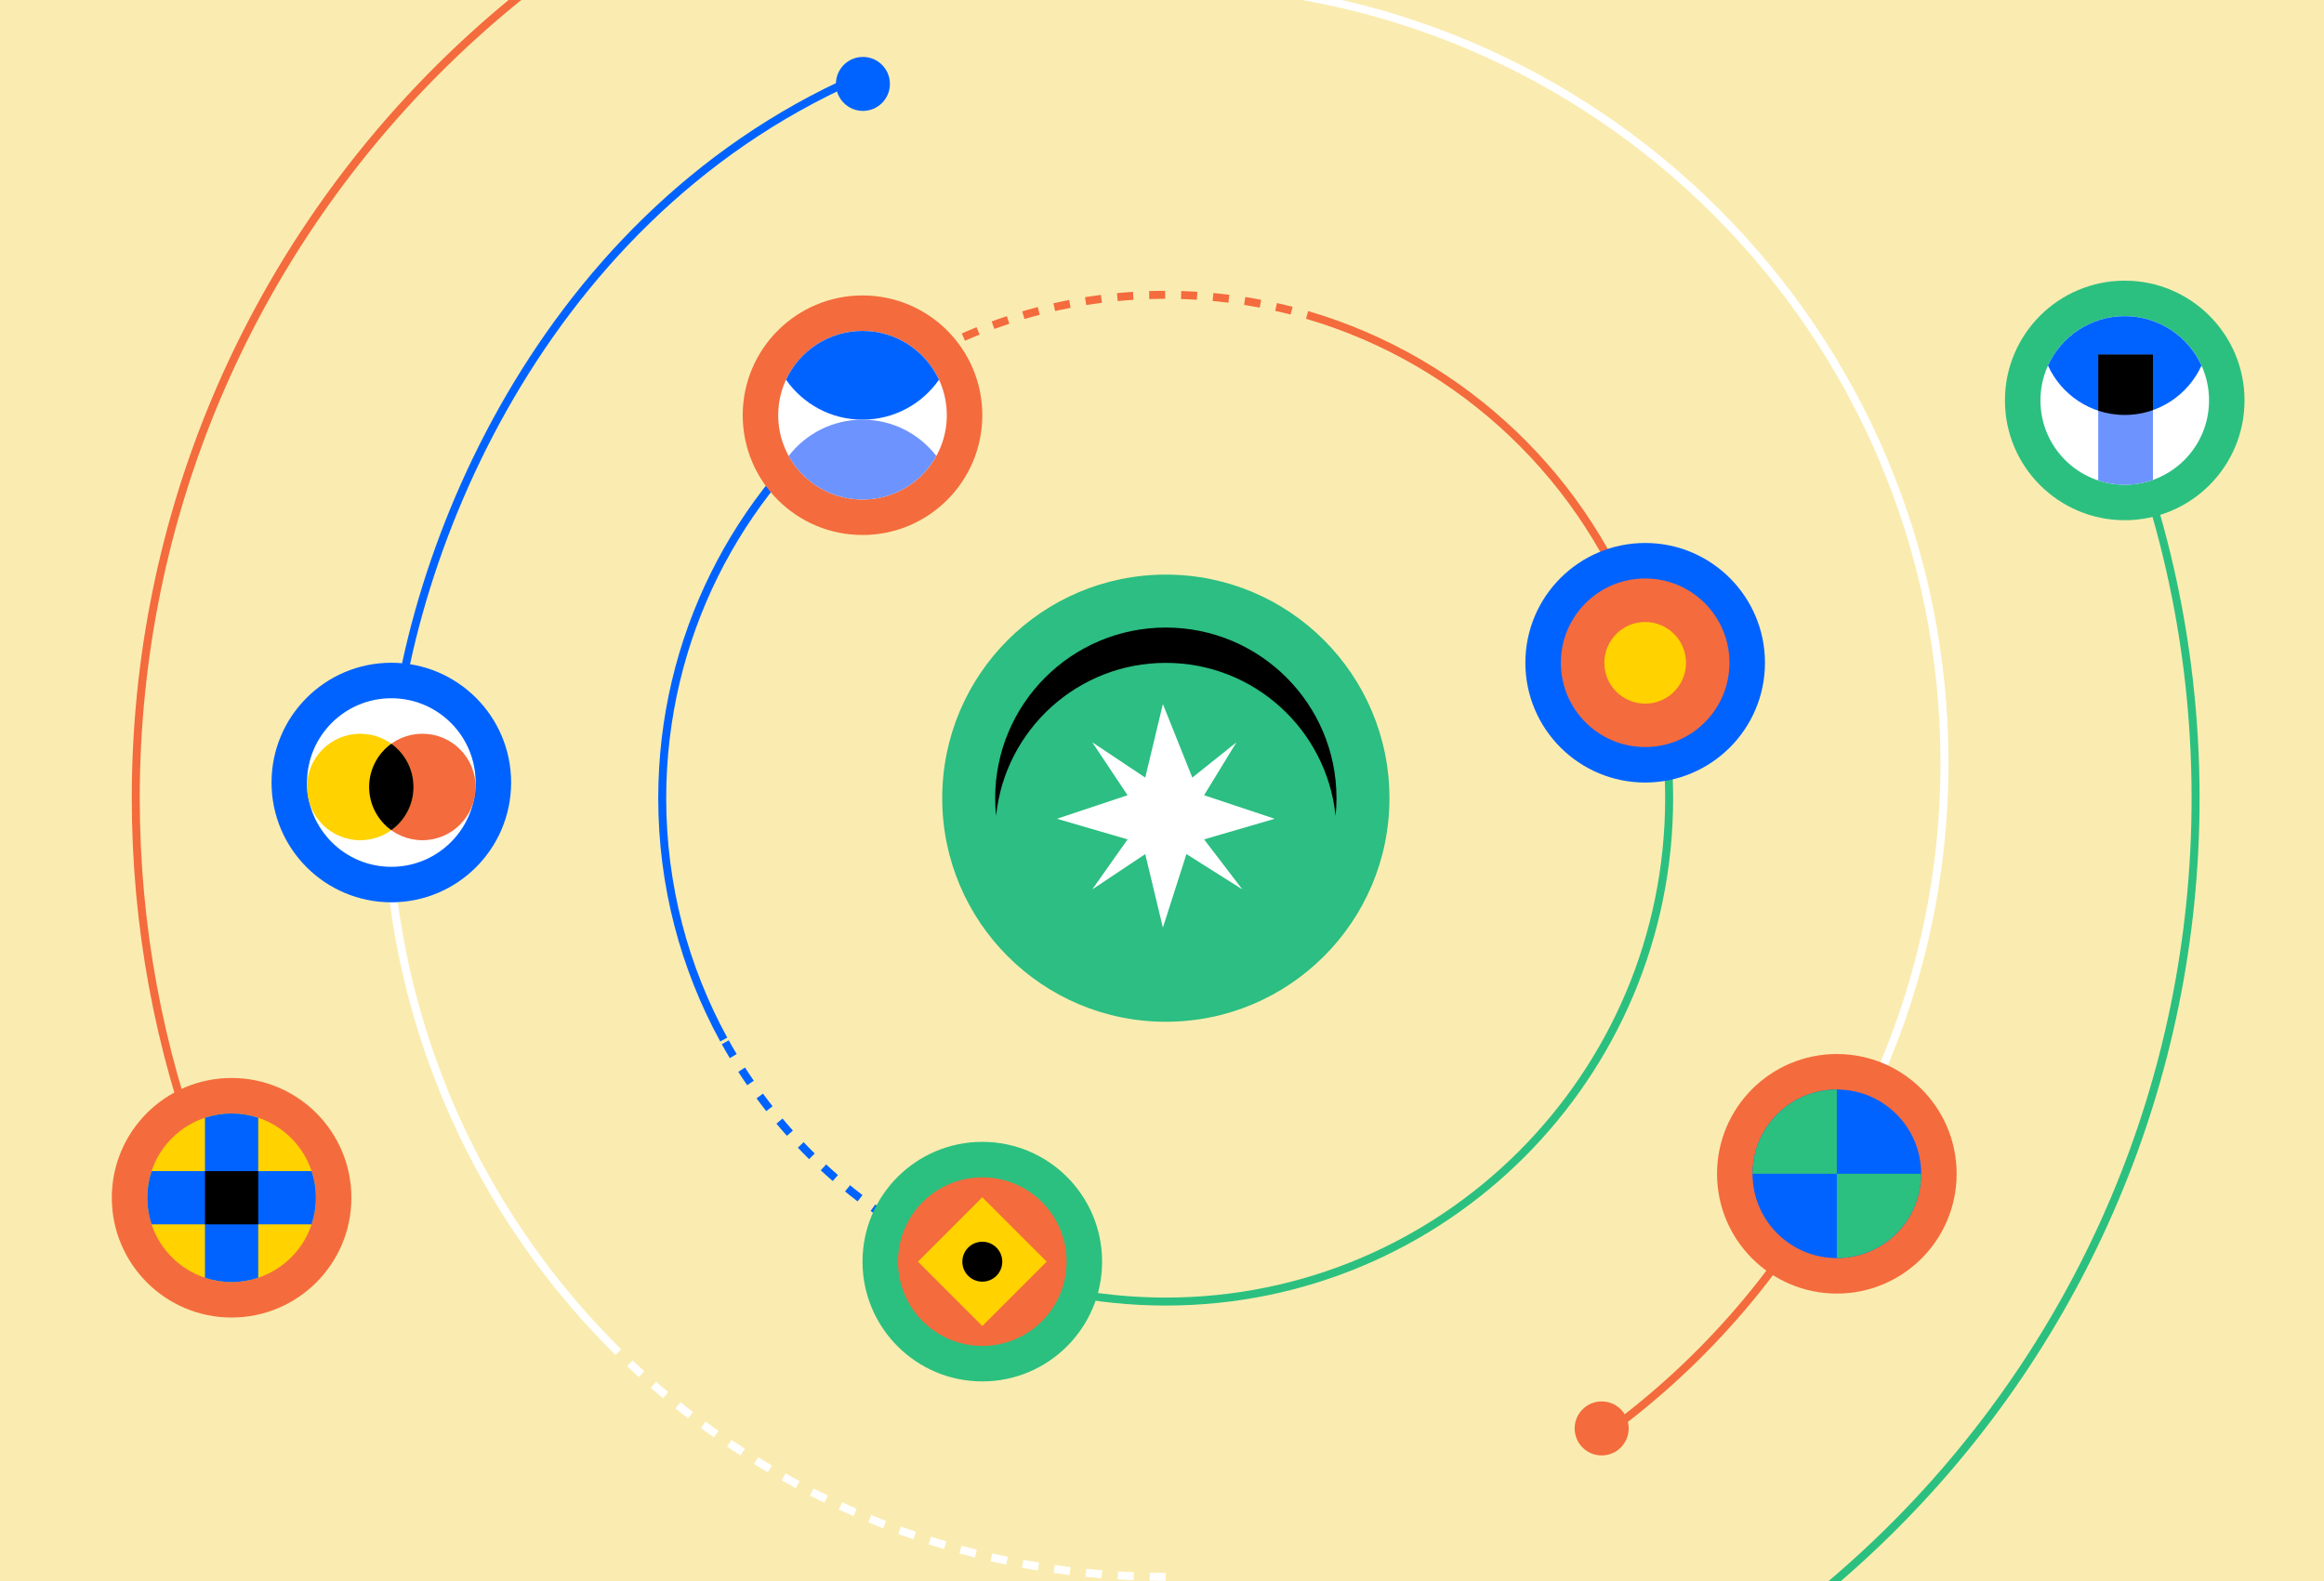 <svg width="291" height="198" viewBox="0 0 291 198" fill="none" xmlns="http://www.w3.org/2000/svg">
<rect x="0" y="0" width="291" height="198" fill="#333333" stroke="none"/>
<g clip-path="url(#clip0_86_44076)">
<rect width="291" height="200" transform="translate(0 -2)" fill="#FAECB0"/>
<circle cx="145.98" cy="99.961" r="28" fill="#2CBE82"/>
<path fill-rule="evenodd" clip-rule="evenodd" d="M167.235 102.171C167.31 101.444 167.348 100.707 167.348 99.961C167.348 88.159 157.781 78.592 145.98 78.592C134.178 78.592 124.611 88.159 124.611 99.961C124.611 100.707 124.65 101.445 124.724 102.172C125.83 91.409 134.925 83.014 145.98 83.014C157.035 83.014 166.129 91.409 167.235 102.171Z" fill="black"/>
<path d="M136.769 92.961L141.19 99.593L132.348 102.54L141.19 105.119L136.769 111.382L143.401 106.961L145.611 116.172L148.559 106.961L155.559 111.382L150.769 105.119L159.611 102.54L150.769 99.593L154.822 92.961L149.296 97.382L145.611 88.172L143.401 97.382L136.769 92.961Z" fill="white"/>
<path d="M145.961 -29C74.738 -29 17 28.738 17 99.961C17 116.066 19.952 131.482 25.345 145.697" stroke="#F46B3D"/>
<path d="M145.96 228.922C217.183 228.922 274.921 171.184 274.921 99.961C274.921 80.158 270.457 61.398 262.481 44.631" stroke="#2BC080"/>
<path d="M230.333 145.61C223.087 159.504 212.593 171.434 199.858 180.393" stroke="#F46B3D"/>
<path d="M145.96 -2C199.819 -2 243.48 41.661 243.48 95.52C243.48 111.764 239.508 127.081 232.482 140.552" stroke="white"/>
<path d="M48.749 99.964C49.401 72.087 66.633 27.782 107.184 9.799" stroke="#0063FF"/>
<path d="M145.961 197.481C119.216 197.481 94.985 186.714 77.367 169.279" stroke="white" stroke-dasharray="2 2"/>
<path d="M77.368 169.279C62.439 154.505 52.258 134.943 49.317 113.086C48.965 110.468 48.792 106.271 48.688 104.168" stroke="white"/>
<path d="M205.529 79.274C207.779 85.754 209.002 92.715 209.002 99.961C209.002 134.777 180.777 163.001 145.961 163.001C137.284 163.001 129.016 161.248 121.492 158.077" stroke="#2BC080"/>
<path d="M106.953 50.435C92.316 61.979 82.92 79.873 82.92 99.96C82.92 110.913 85.713 121.213 90.626 130.187" stroke="#0063FF"/>
<path d="M121.492 158.077C108.325 152.526 97.438 142.631 90.626 130.188" stroke="#0063FF" stroke-dasharray="2 2"/>
<path d="M106.952 50.435C117.683 41.971 131.232 36.92 145.96 36.92C152.111 36.92 158.056 37.801 163.676 39.444" stroke="#F46B3D" stroke-dasharray="2 2"/>
<path d="M205.529 79.275C198.878 60.12 183.248 45.164 163.677 39.444" stroke="#F46B3D"/>
<circle cx="108.051" cy="10.509" r="3.38" fill="#0063FF"/>
<circle cx="200.552" cy="178.888" r="3.382" fill="#F46B3D"/>
<circle cx="108" cy="52" r="15" fill="#F46B3D"/>
<circle cx="107.999" cy="52" r="10.556" fill="white"/>
<path fill-rule="evenodd" clip-rule="evenodd" d="M98.422 47.554C100.1 43.946 103.757 41.444 107.999 41.444C112.24 41.444 115.897 43.946 117.575 47.554C115.467 50.577 111.964 52.555 107.999 52.555C104.034 52.555 100.53 50.577 98.422 47.554Z" fill="#0063FF"/>
<path fill-rule="evenodd" clip-rule="evenodd" d="M98.756 57.102C100.889 54.337 104.236 52.555 107.999 52.555C111.762 52.555 115.108 54.337 117.242 57.102C115.443 60.354 111.978 62.556 107.999 62.556C104.02 62.556 100.555 60.354 98.756 57.102Z" fill="#6D93FE"/>
<circle cx="49" cy="98" r="15" fill="#0063FF"/>
<circle cx="49" cy="98" r="10.556" fill="white"/>
<circle cx="52.888" cy="98.556" r="6.667" fill="#F46B3D"/>
<circle cx="45.111" cy="98.556" r="6.667" fill="#FFD200"/>
<path fill-rule="evenodd" clip-rule="evenodd" d="M49 103.971C50.682 102.761 51.778 100.786 51.778 98.555C51.778 96.325 50.682 94.35 49 93.14C47.318 94.35 46.222 96.325 46.222 98.555C46.222 100.786 47.318 102.761 49 103.971Z" fill="black"/>
<circle cx="29" cy="150" r="15" fill="#F46C3D"/>
<circle cx="28.999" cy="149.999" r="10.556" fill="#FFD200"/>
<path fill-rule="evenodd" clip-rule="evenodd" d="M39.018 153.333C39.367 152.285 39.555 151.164 39.555 149.999C39.555 148.835 39.367 147.714 39.019 146.667H18.981C18.633 147.714 18.444 148.835 18.444 149.999C18.444 151.164 18.633 152.285 18.982 153.333H39.018Z" fill="#0063FF"/>
<path fill-rule="evenodd" clip-rule="evenodd" d="M25.667 160.019V139.982C26.715 139.633 27.835 139.445 29 139.445C30.165 139.445 31.286 139.633 32.334 139.982L32.334 160.018C31.286 160.367 30.165 160.556 29 160.556C27.835 160.556 26.715 160.367 25.667 160.019Z" fill="#0063FF"/>
<path fill-rule="evenodd" clip-rule="evenodd" d="M32.334 146.667L32.334 153.333H25.667V146.667H32.334Z" fill="black"/>
<circle cx="123" cy="158" r="15" fill="#2BC080"/>
<circle cx="122.999" cy="158" r="10.556" fill="#F46B3D"/>
<rect x="114.936" y="158" width="11.404" height="11.404" transform="rotate(-45 114.936 158)" fill="#FFD200"/>
<circle cx="123" cy="158.008" r="2.5" fill="black"/>
<circle cx="206" cy="83" r="15" fill="#0063FF"/>
<circle cx="206" cy="83" r="10.556" fill="#F46B3D"/>
<circle cx="206.002" cy="83.008" r="5.114" fill="#FFD200"/>
<circle cx="230" cy="147" r="15" fill="#F46B3D"/>
<circle cx="230.001" cy="147.001" r="10.556" fill="#0063FF"/>
<path d="M240.557 147.001C240.557 148.387 240.284 149.759 239.753 151.04C239.223 152.321 238.445 153.484 237.465 154.465C236.485 155.445 235.321 156.222 234.041 156.753C232.76 157.283 231.388 157.556 230.001 157.556V147.001H240.557Z" fill="#2BC080"/>
<path d="M219.446 147.001C219.446 144.201 220.558 141.516 222.537 139.537C224.517 137.557 227.202 136.445 230.001 136.445V147.001L219.446 147.001Z" fill="#2BC080"/>
<circle cx="266.049" cy="50.149" r="15" fill="#2BC080"/>
<circle cx="266.05" cy="50.149" r="10.556" fill="white"/>
<path fill-rule="evenodd" clip-rule="evenodd" d="M256.438 45.78C258.1 42.131 261.778 39.594 266.05 39.594C270.321 39.594 273.999 42.131 275.661 45.78C273.999 49.429 270.321 51.966 266.05 51.966C261.778 51.966 258.1 49.429 256.438 45.78Z" fill="#0063FF"/>
<path fill-rule="evenodd" clip-rule="evenodd" d="M262.73 60.172V44.393H269.581V60.1C268.477 60.492 267.288 60.705 266.05 60.705C264.89 60.705 263.774 60.518 262.73 60.172Z" fill="#6D93FE"/>
<path fill-rule="evenodd" clip-rule="evenodd" d="M269.581 51.361C268.477 51.753 267.288 51.966 266.05 51.966C264.89 51.966 263.774 51.779 262.73 51.433V44.393H269.581V51.361Z" fill="black"/>
</g>
<defs>
<clipPath id="clip0_86_44076">
<rect width="291" height="200" fill="white" transform="translate(0 -2)"/>
</clipPath>
</defs>
</svg>
